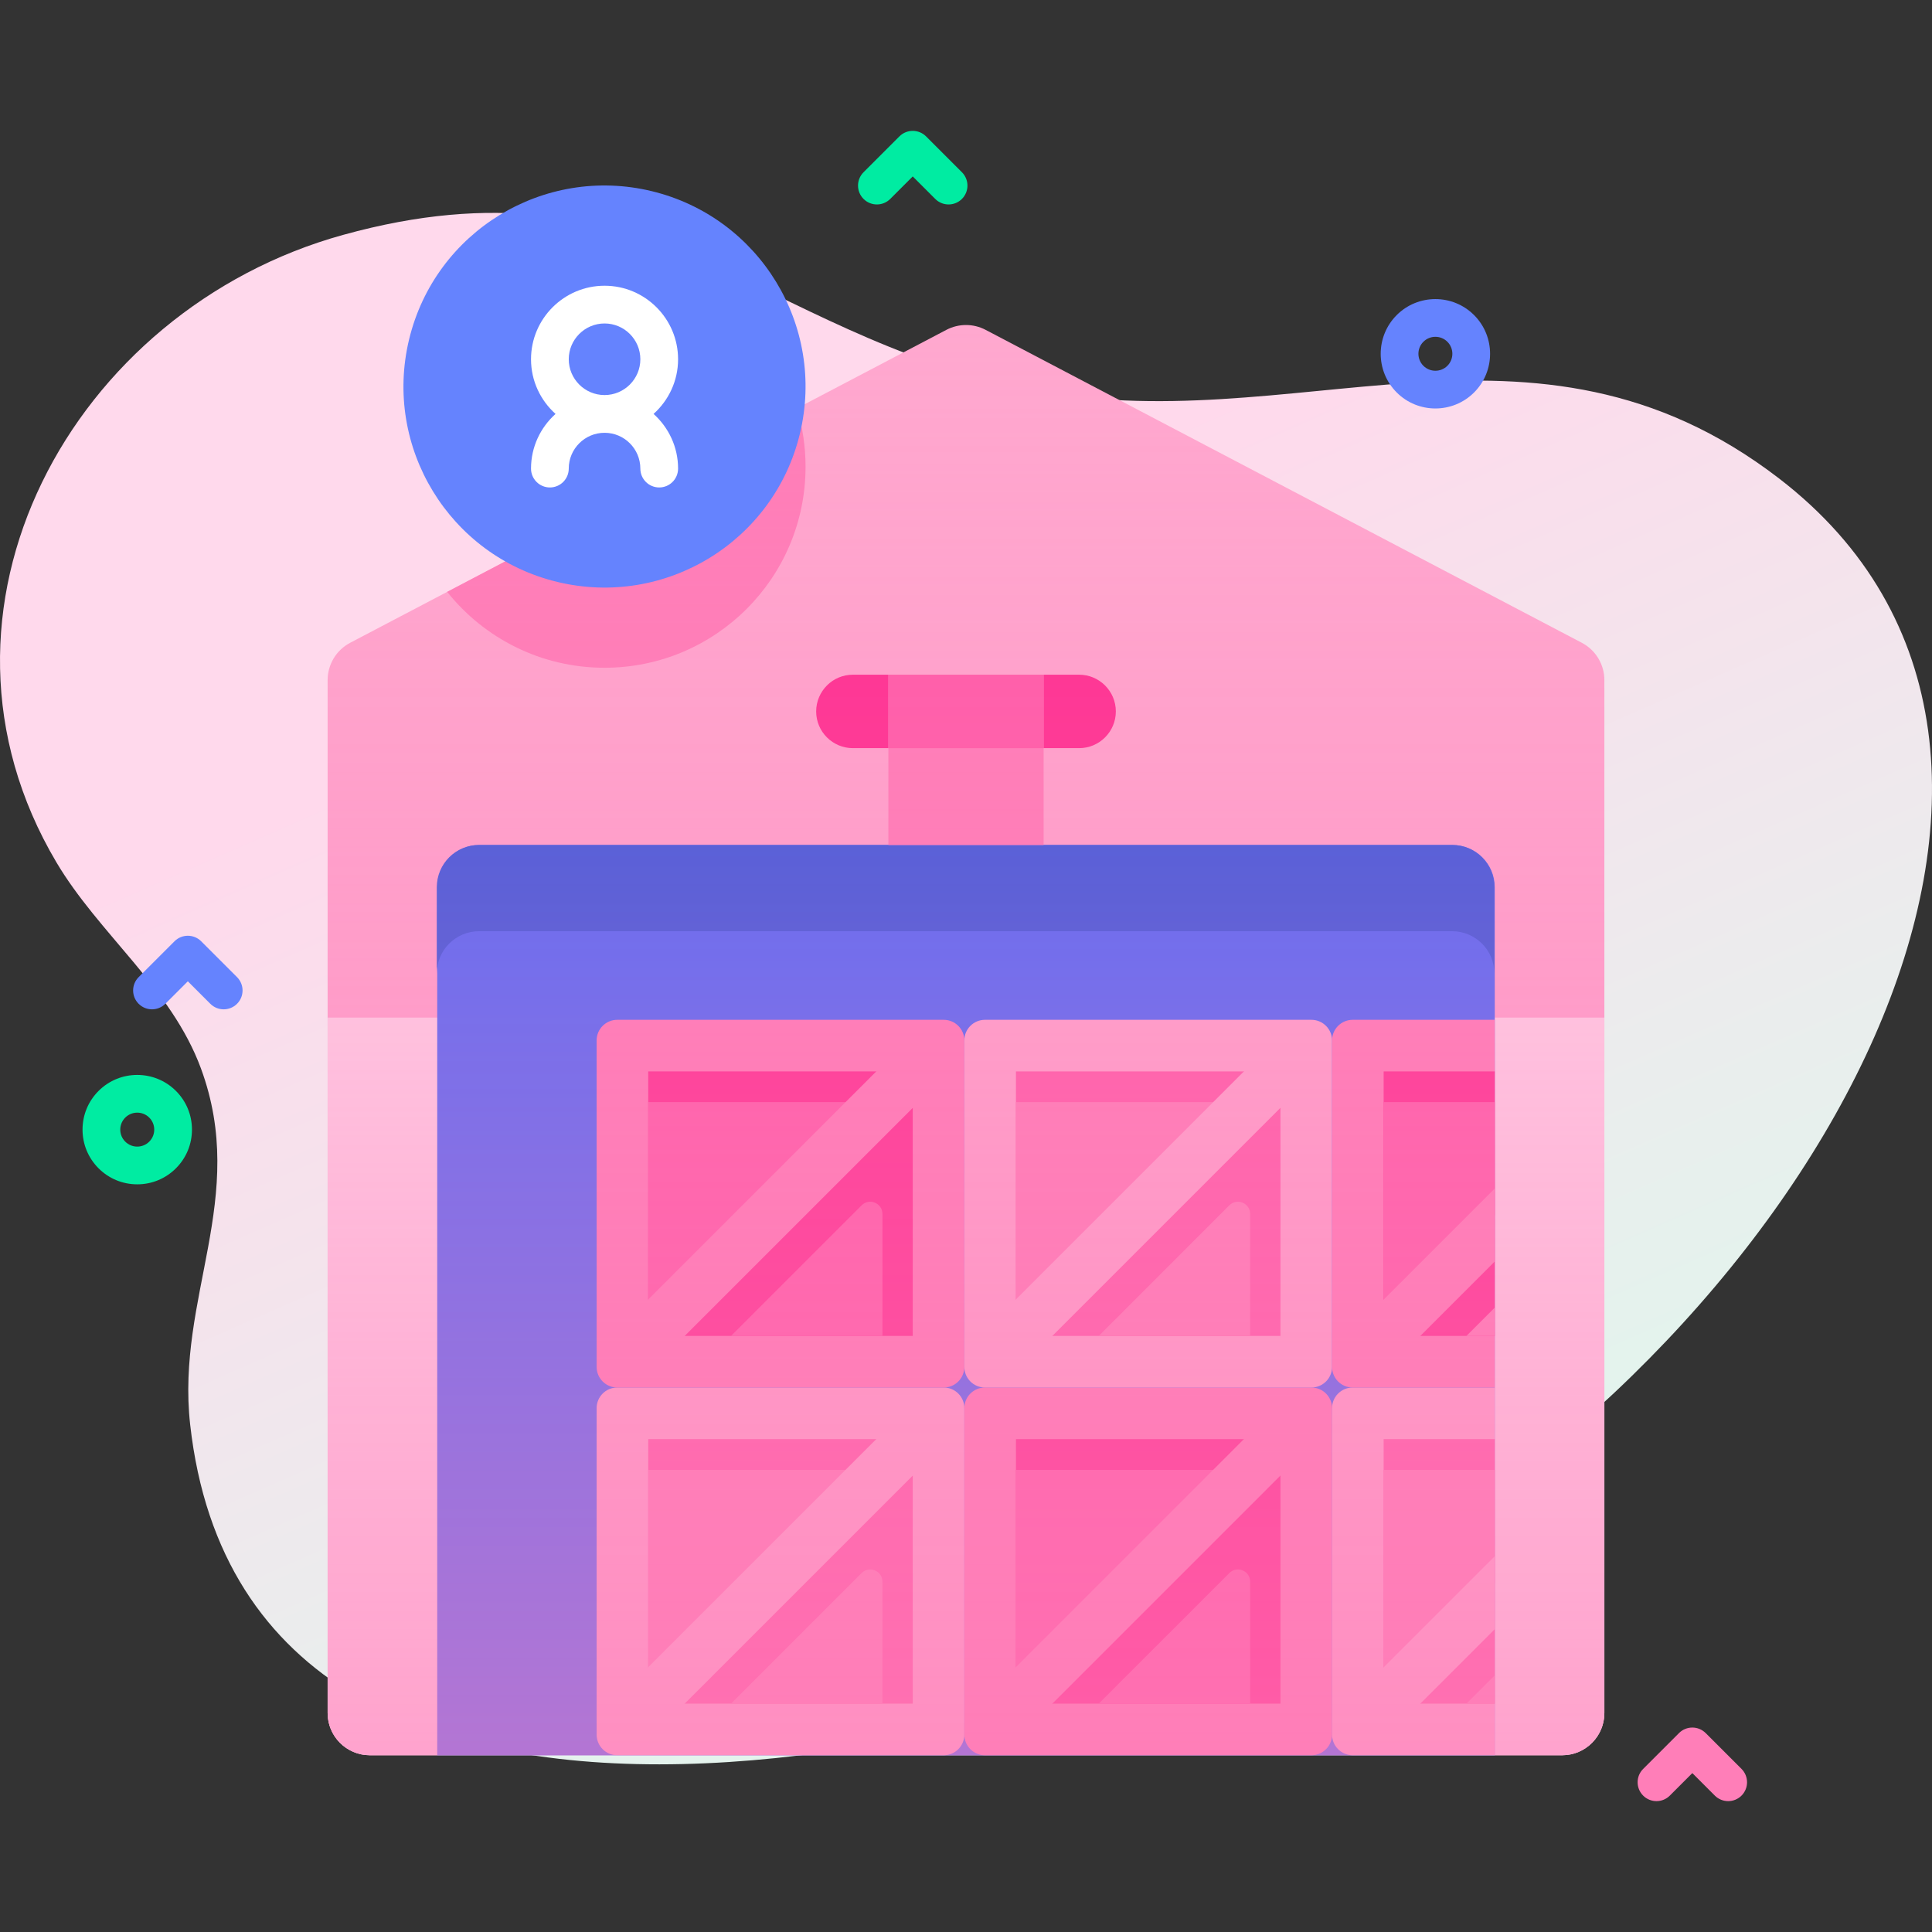 <svg id="Capa_1" enable-background="new 0 0 512 512" height="512" viewBox="0 0 512 512" width="512" xmlns="http://www.w3.org/2000/svg" xmlns:xlink="http://www.w3.org/1999/xlink"><rect x="0" y="0" width="512" height="512" fill="#333333" stroke="none"/><linearGradient id="SVGID_1_" gradientUnits="userSpaceOnUse" x1="377.838" x2="220.346" y1="508.408" y2="149.926"><stop offset=".011" stop-color="#dafced"/><stop offset=".381" stop-color="#e7f0ed"/><stop offset="1" stop-color="#ffd9ec"/></linearGradient><linearGradient id="SVGID_2_" gradientUnits="userSpaceOnUse" x1="256" x2="256" y1="86.133" y2="465.155"><stop offset=".003" stop-color="#ff7eb8" stop-opacity="0"/><stop offset="1" stop-color="#ff7eb8" stop-opacity=".6"/></linearGradient><g><g><path d="m471.476 126.802c-65.417-50.293-128.867-9.306-199.64-23.797-71.285-14.597-99.685-63.201-180.876-40.766-71.922 19.874-115.562 99.552-76.024 166.259 11.267 19.009 30.461 33.35 38.305 54.619 12.652 34.311-6.608 60.653-2.85 94.372 15.612 140.102 229.574 85.834 308.303 42.245 123.47-68.36 206.998-220.497 112.782-292.932z" fill="url(#SVGID_1_)"/></g><g><g><g><g><g><g><path d="m425.173 453.97v-273.725c0-4.157-2.306-7.972-5.987-9.904l-157.988-82.927c-3.255-1.709-7.142-1.709-10.397 0l-157.987 82.927c-3.681 1.932-5.987 5.747-5.987 9.904v273.725c0 6.177 5.008 11.185 11.185 11.185h315.974c6.179 0 11.187-5.008 11.187-11.185z" fill="#ffa8cf"/><path d="m213.48 123.693c0 29.42-23.85 53.27-53.27 53.27-16.88 0-31.93-7.86-41.7-20.11l92.68-48.65c1.49 4.9 2.29 10.1 2.29 15.49z" fill="#ff7eb8"/><path d="m86.827 269.663v184.307c0 6.177 5.008 11.185 11.185 11.185h315.975c6.177 0 11.185-5.008 11.185-11.185v-184.307z" fill="#ffdbed"/><path d="m396.13 465.155h-280.26v-230.03c0-6.178 5.008-11.185 11.186-11.185h257.89c6.178 0 11.185 5.008 11.185 11.185v230.03z" fill="#4369fd"/><g><g><g><path d="m250.09 465.155h-86.508c-3.021 0-5.47-2.449-5.47-5.47v-86.508c0-3.021 2.449-5.47 5.47-5.47h86.508c3.021 0 5.47 2.449 5.47 5.47v86.508c0 3.021-2.449 5.47-5.47 5.47z" fill="#ffa8cf"/><path d="m171.787 381.382h70.099v70.098h-70.099z" fill="#ff5ba8" transform="matrix(0 1 -1 0 623.268 209.595)"/><g fill="#ff7eb8"><path d="m230.38 389.525-58.591 60.279v-60.279z"/><path d="m233.856 419.158v32.326h-40.131l34.615-34.61c2.035-2.036 5.516-.595 5.516 2.284z"/></g></g><path d="m200.843 362.386h13.675v106.497h-13.675z" fill="#ffa8cf" transform="matrix(.707 .707 -.707 .707 354.726 -25.116)"/></g><g><g><path d="m347.538 465.155h-86.508c-3.021 0-5.47-2.449-5.47-5.47v-86.508c0-3.021 2.449-5.47 5.47-5.47h86.508c3.021 0 5.47 2.449 5.47 5.47v86.508c0 3.021-2.449 5.47-5.47 5.47z" fill="#ff7eb8"/><path d="m269.235 381.382h70.099v70.098h-70.099z" fill="#fe2c8f" transform="matrix(0 1 -1 0 720.716 112.148)"/><g fill="#ff5ba8"><path d="m327.828 389.525-58.591 60.279v-60.279z"/><path d="m331.303 419.158v32.326h-40.131l34.615-34.61c2.036-2.036 5.516-.595 5.516 2.284z"/></g></g><path d="m298.291 362.386h13.675v106.497h-13.675z" fill="#ff7eb8" transform="matrix(.707 .707 -.707 .707 383.268 -94.022)"/></g><g><g><path d="m396.13 367.708h-37.653c-3.021 0-5.47 2.449-5.47 5.47v86.508c0 3.021 2.449 5.47 5.47 5.47h37.653z" fill="#ffa8cf"/><path d="m366.682 381.382h29.448v70.099h-29.448z" fill="#ff5ba8"/><g fill="#ff7eb8"><path d="m396.13 389.525h-29.446v60.279l29.446-30.294z"/><path d="m396.13 443.974-7.51 7.509h7.51z"/></g></g><path d="m396.13 412.411-36.041 36.041 9.67 9.67 26.371-26.372z" fill="#ffa8cf"/></g></g><g><g><g><path d="m250.09 367.708h-86.508c-3.021 0-5.47-2.449-5.47-5.47v-86.508c0-3.021 2.449-5.47 5.47-5.47h86.508c3.021 0 5.47 2.449 5.47 5.47v86.508c0 3.021-2.449 5.47-5.47 5.47z" fill="#ff7eb8"/><path d="m171.787 283.935h70.099v70.098h-70.099z" fill="#fe2c8f" transform="matrix(0 1 -1 0 525.82 112.148)"/><g fill="#ff5ba8"><path d="m230.38 292.078-58.591 60.278v-60.278z"/><path d="m233.856 321.71v32.326h-40.131l34.615-34.61c2.035-2.036 5.516-.595 5.516 2.284z"/></g></g><path d="m200.843 264.938h13.675v106.497h-13.675z" fill="#ff7eb8" transform="matrix(.707 .707 -.707 .707 285.82 -53.658)"/></g><g><g><path d="m347.538 367.708h-86.508c-3.021 0-5.47-2.449-5.47-5.47v-86.508c0-3.021 2.449-5.47 5.47-5.47h86.508c3.021 0 5.47 2.449 5.47 5.47v86.508c0 3.021-2.449 5.47-5.47 5.47z" fill="#ffa8cf"/><path d="m269.235 283.935h70.099v70.098h-70.099z" fill="#ff5ba8" transform="matrix(0 1 -1 0 623.268 14.7)"/><g fill="#ff7eb8"><path d="m327.828 292.078-58.591 60.278v-60.278z"/><path d="m331.303 321.71v32.326h-40.131l34.615-34.61c2.036-2.036 5.516-.595 5.516 2.284z"/></g></g><path d="m298.291 264.938h13.675v106.497h-13.675z" fill="#ffa8cf" transform="matrix(.707 .707 -.707 .707 314.362 -122.564)"/></g><g><g><path d="m396.13 270.26h-37.653c-3.021 0-5.47 2.449-5.47 5.47v86.508c0 3.021 2.449 5.47 5.47 5.47h37.653z" fill="#ff7eb8"/><path d="m366.682 283.934h29.448v70.099h-29.448z" fill="#fe2c8f"/><path d="m396.13 292.078h-29.446v60.278l29.446-30.294z" fill="#ff5ba8"/><path d="m396.13 346.526-7.51 7.509h7.51z" fill="#ff7eb8"/></g><path d="m396.13 314.963-36.041 36.041 9.67 9.67 26.371-26.372z" fill="#ff7eb8"/></g></g><path d="m396.02 235.113v22.86c0-6.18-5.01-11.19-11.18-11.19h-257.89c-6.18 0-11.19 5.01-11.19 11.19v-22.86c0-6.18 5.01-11.19 11.19-11.19h257.89c6.17 0 11.18 5.01 11.18 11.19z" fill="#2d58e0"/></g><path d="m295.708 188.535c0 2.696-1.096 5.123-2.852 6.879-1.756 1.767-4.195 2.852-6.879 2.852h-59.954c-5.369 0-9.731-4.351-9.731-9.731 0-2.684 1.096-5.112 2.852-6.879s4.195-2.852 6.879-2.852h59.954c5.369 0 9.731 4.362 9.731 9.731z" fill="#fe2c8f"/></g></g><path d="m235.428 178.808h41.145v45.131h-41.145z" fill="#ff7eb8"/><path d="m235.43 178.804h41.14v19.463h-41.14z" fill="#ff5ba8"/><path d="m425.173 453.97v-273.725c0-4.157-2.306-7.972-5.987-9.904l-157.988-82.927c-3.255-1.709-7.142-1.709-10.397 0l-157.987 82.927c-3.681 1.932-5.987 5.747-5.987 9.904v273.725c0 6.177 5.008 11.185 11.185 11.185h315.974c6.179 0 11.187-5.008 11.187-11.185z" fill="url(#SVGID_2_)"/><g><ellipse cx="160.212" cy="102.451" fill="#6583fe" rx="53.269" ry="53.269" transform="matrix(.235 -.972 .972 .235 22.967 234.086)"/><path d="m173.199 109.694c3.978-3.57 6.499-8.733 6.499-14.486 0-10.745-8.741-19.486-19.486-19.486s-19.486 8.741-19.486 19.486c0 5.753 2.521 10.916 6.499 14.486-3.978 3.57-6.499 8.733-6.499 14.486 0 2.761 2.239 5 5 5s5-2.239 5-5c0-5.23 4.255-9.486 9.486-9.486 5.23 0 9.486 4.255 9.486 9.486 0 2.761 2.239 5 5 5s5-2.239 5-5c0-5.753-2.521-10.916-6.499-14.486zm-22.473-14.486c0-5.23 4.255-9.486 9.486-9.486 5.23 0 9.486 4.255 9.486 9.486s-4.255 9.486-9.486 9.486c-5.23 0-9.486-4.255-9.486-9.486z" fill="#fff"/></g></g><path d="m36.373 313.859c-3.873 0-7.514-1.508-10.253-4.248-2.738-2.738-4.247-6.379-4.247-10.252s1.508-7.514 4.247-10.253c5.653-5.654 14.853-5.653 20.506 0 2.739 2.739 4.247 6.38 4.247 10.253 0 3.874-1.508 7.515-4.247 10.253s-6.38 4.247-10.253 4.247zm0-18.998c-1.153 0-2.305.439-3.182 1.316-.85.85-1.318 1.98-1.318 3.182s.468 2.332 1.318 3.182c.851.851 1.98 1.318 3.182 1.318s2.332-.468 3.182-1.318 1.318-1.98 1.318-3.182-.468-2.332-1.318-3.182c-.877-.878-2.03-1.316-3.182-1.316z" fill="#00eca2"/><g fill="#6583fe"><path d="m59.279 267.483c-1.28 0-2.559-.488-3.536-1.464l-5.964-5.964-5.964 5.964c-1.953 1.952-5.118 1.952-7.071 0-1.953-1.953-1.953-5.119 0-7.071l9.5-9.5c1.953-1.952 5.118-1.952 7.071 0l9.5 9.5c1.953 1.953 1.953 5.119 0 7.071-.977.975-2.256 1.464-3.536 1.464z"/><path d="m380.394 108.248c-3.713 0-7.426-1.413-10.253-4.24-5.653-5.654-5.653-14.853 0-20.506 5.653-5.654 14.852-5.653 20.506 0h.001c5.653 5.654 5.653 14.853 0 20.506-2.828 2.826-6.542 4.24-10.254 4.24zm0-18.991c-1.152 0-2.305.438-3.182 1.316-1.755 1.754-1.755 4.609 0 6.364 1.754 1.755 4.609 1.754 6.364 0 1.754-1.754 1.754-4.609 0-6.364-.877-.877-2.03-1.316-3.182-1.316z"/></g></g><path d="m251.385 54.182c-1.28 0-2.559-.488-3.536-1.464l-5.964-5.964-5.964 5.964c-1.953 1.952-5.118 1.952-7.071 0-1.953-1.953-1.953-5.119 0-7.071l9.5-9.5c1.953-1.952 5.118-1.952 7.071 0l9.5 9.5c1.953 1.953 1.953 5.119 0 7.071-.977.975-2.256 1.464-3.536 1.464z" fill="#00eca2"/><path d="m457.986 477.318c-1.28 0-2.559-.488-3.536-1.464l-5.964-5.964-5.964 5.964c-1.953 1.952-5.118 1.952-7.071 0-1.953-1.953-1.953-5.119 0-7.071l9.5-9.5c1.953-1.952 5.118-1.952 7.071 0l9.5 9.5c1.953 1.953 1.953 5.119 0 7.071-.977.976-2.256 1.464-3.536 1.464z" fill="#ff7eb8"/></g></g></svg>